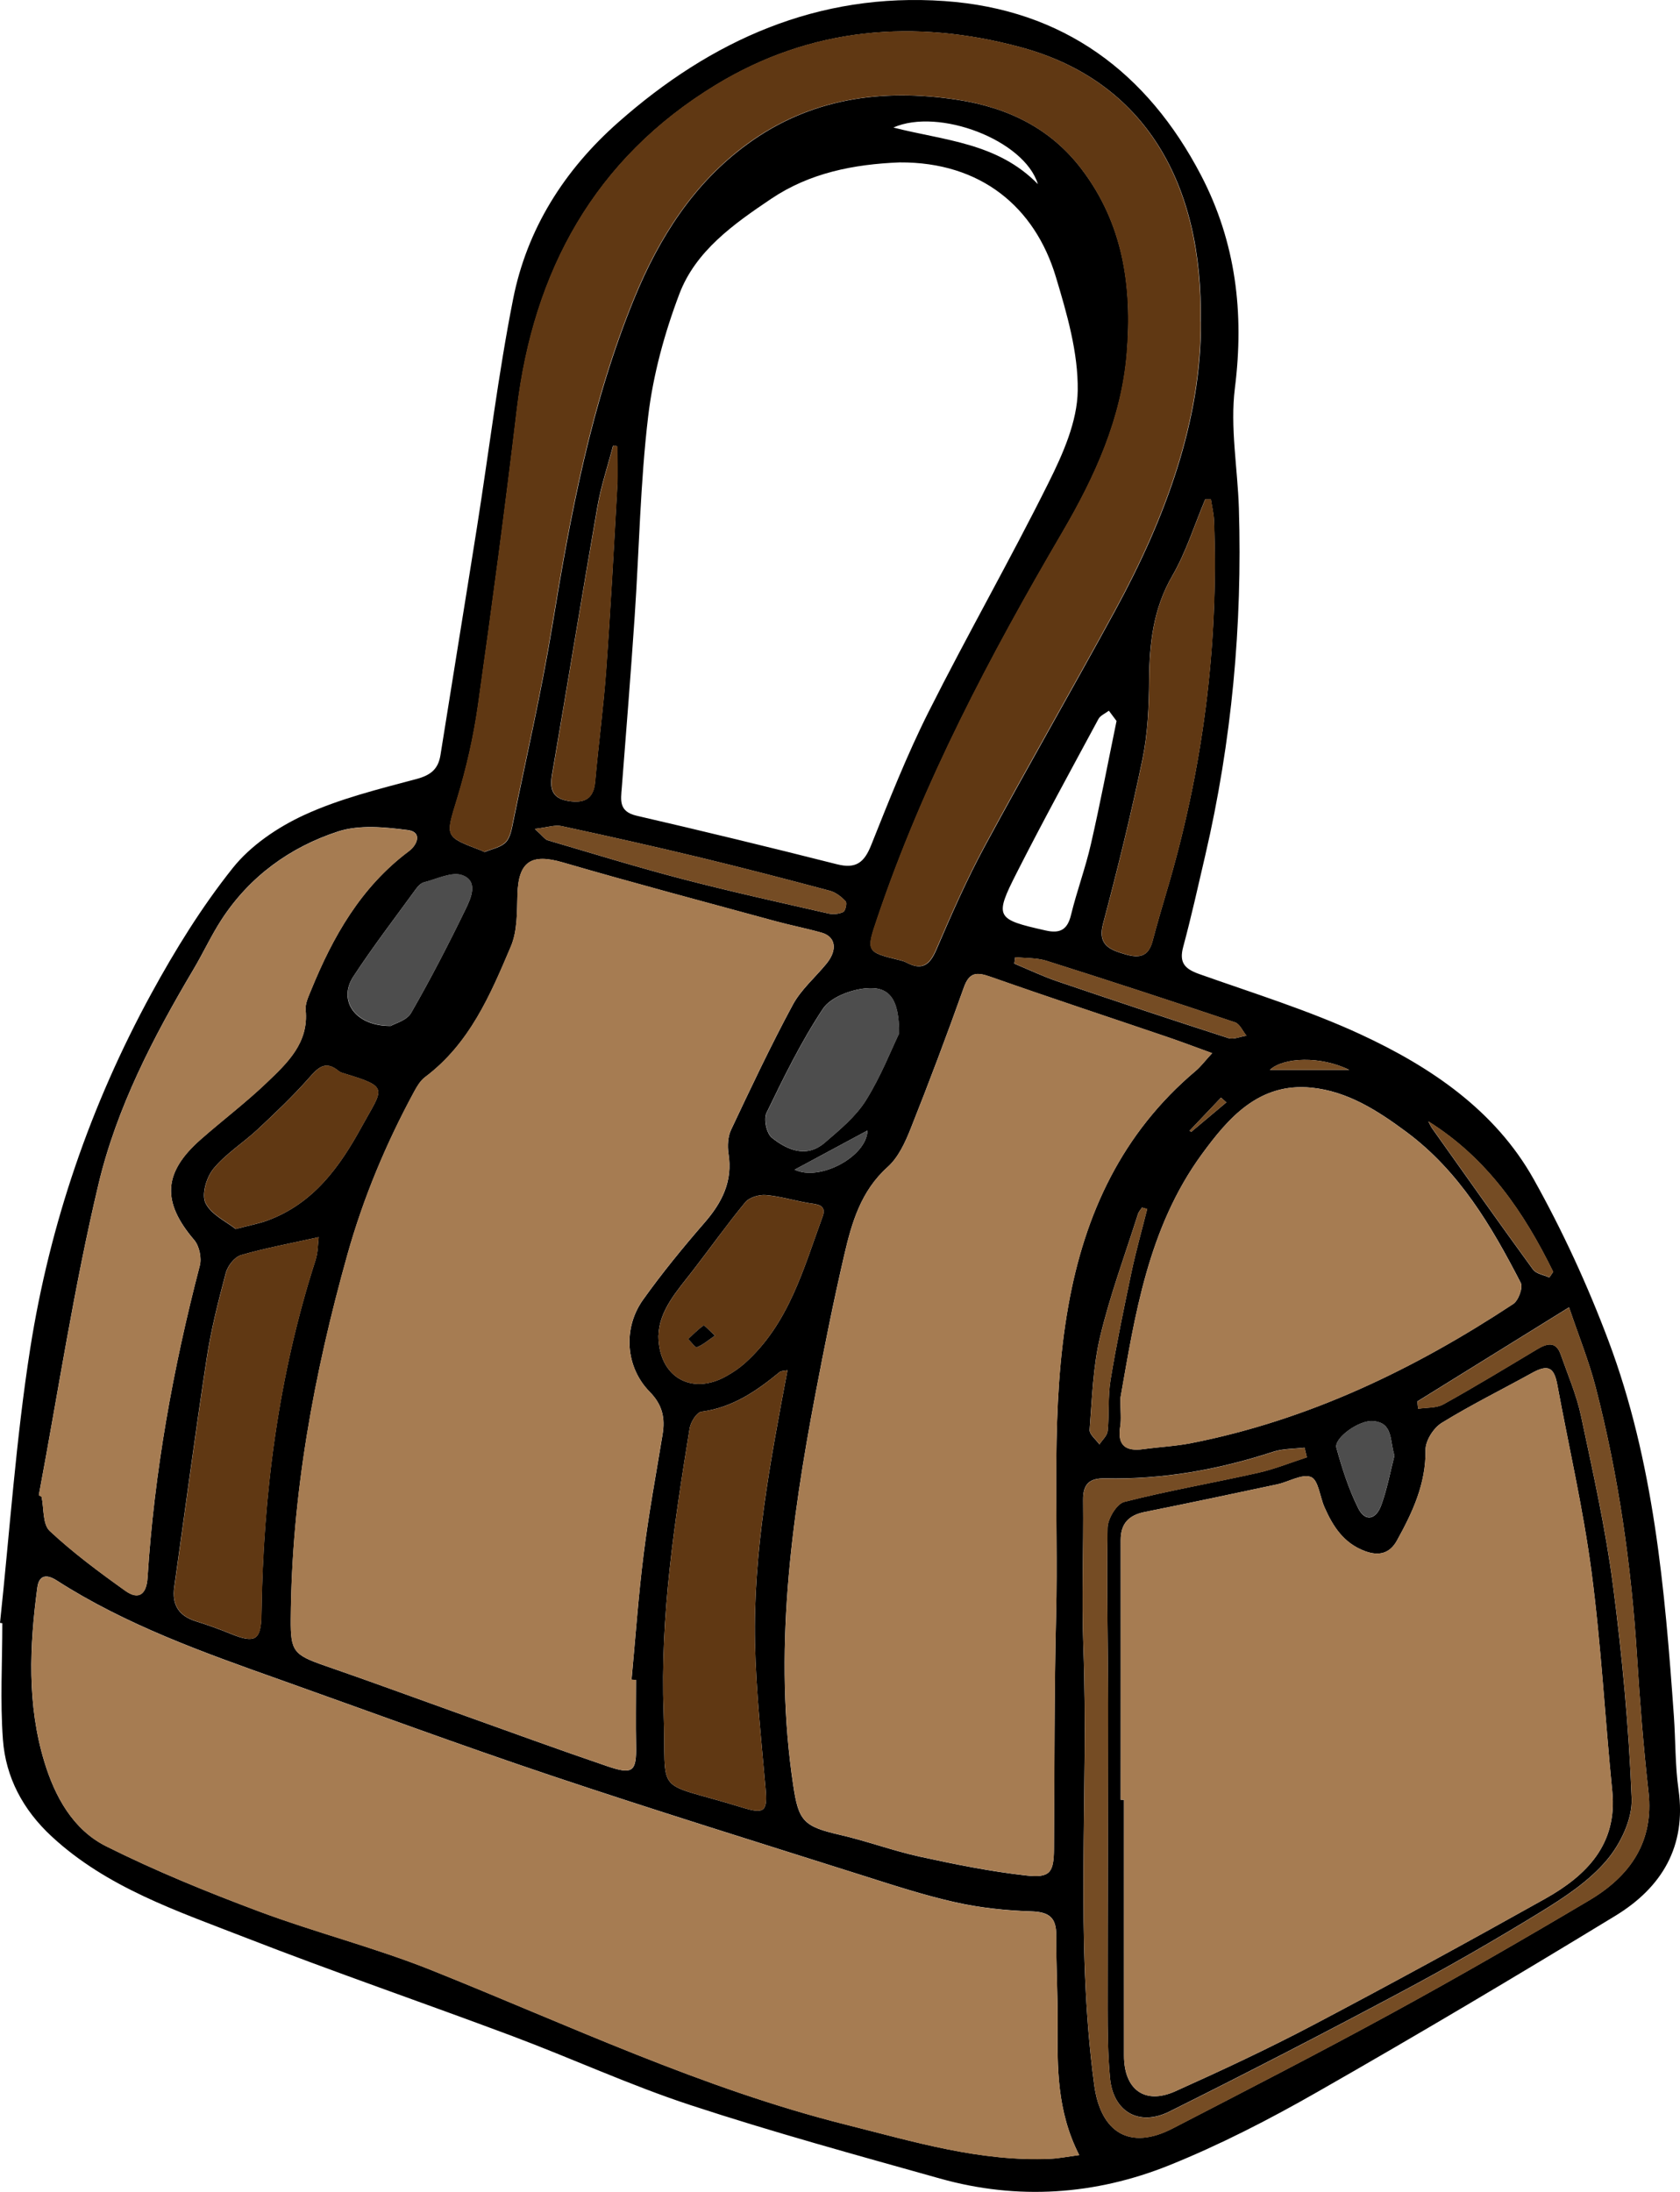 <?xml version="1.0" encoding="UTF-8"?>
<svg id="lotus" xmlns="http://www.w3.org/2000/svg" viewBox="0 0 253 330">
  <defs>
    <style>
      .cls-1, .cls-2, .cls-3, .cls-4, .cls-5 {
        stroke-width: 0px;
      }

      .cls-2 {
        fill: #603813;
      }

      .cls-3 {
        fill: #754c24;
      }

      .cls-4 {
        fill: #4d4d4d;
      }

      .cls-5 {
        fill: #a67c52;
      }
    </style>
  </defs>
  <path class="cls-1" d="m0,244.34c1.47-13.78,2.4-27.63,4.55-41.31,2.95-18.77,9.09-36.69,18.25-53.46,3.58-6.56,7.57-13.01,12.23-18.86,2.7-3.4,6.78-6.17,10.81-8.02,5.33-2.45,11.17-3.88,16.89-5.41,2.17-.58,3.27-1.52,3.6-3.59,1.82-11.44,3.69-22.87,5.5-34.31,1.81-11.45,3.19-22.98,5.44-34.34,2.08-10.55,7.69-19.44,15.87-26.65C107.08,6.08,123.17-1.19,142.25.16c17.94,1.26,30.57,10.79,38.62,26.23,5.25,10.07,6.52,20.74,5.1,32.02-.74,5.92.41,12.07.6,18.11.54,17.63-1.07,35.07-5.07,52.28-1.07,4.6-2.09,9.21-3.32,13.77-.63,2.34.21,3.29,2.4,4.07,8.15,2.89,16.47,5.46,24.28,9.07,10.61,4.91,20.31,11.47,26.11,21.83,4.35,7.78,8.12,15.97,11.25,24.3,6.84,18.2,8.5,37.37,9.86,56.55.26,3.69.18,7.41.7,11.06,1.2,8.5-2.5,14.7-9.5,18.97-14.83,9.03-29.77,17.91-44.87,26.52-7.21,4.12-14.67,7.97-22.38,11.07-11.12,4.46-22.78,5.26-34.46,1.98-12.57-3.53-25.17-6.98-37.56-11.05-9.11-2.99-17.86-7.03-26.85-10.4-13.37-5.01-26.9-9.65-40.2-14.83-10.27-4-20.86-7.52-29.18-15.23-4.32-4-6.92-8.89-7.34-14.57-.43-5.81-.09-11.68-.09-17.53-.11-.02-.22-.03-.33-.05Zm95.77,8.58c-.22-.01-.44-.03-.66-.04.59-6.33,1.03-12.67,1.83-18.97.75-6,1.86-11.96,2.84-17.94.41-2.47-.01-4.47-1.94-6.43-3.65-3.71-4.06-9.57-.99-13.87,2.87-4.02,6.02-7.87,9.27-11.61,2.65-3.05,4.25-6.26,3.59-10.38-.18-1.16-.1-2.56.4-3.61,2.98-6.31,5.96-12.63,9.27-18.77,1.24-2.31,3.39-4.14,5.09-6.22,1.7-2.09,1.39-4.07-.76-4.67-2.31-.65-4.68-1.11-7-1.74-10.66-2.91-21.35-5.74-31.96-8.83-4.74-1.38-6.67-.14-6.82,4.81-.08,2.64,0,5.51-1,7.86-3.08,7.27-6.2,14.62-12.92,19.66-.71.54-1.22,1.41-1.66,2.22-4.22,7.8-7.62,15.92-10.02,24.46-5.05,17.99-8.42,36.21-8.54,54.94-.03,4.78.38,5.35,5.17,7,6.9,2.38,13.75,4.91,20.63,7.37,7.28,2.6,14.54,5.26,21.86,7.75,3.88,1.32,4.42.8,4.34-3.12-.07-3.28-.01-6.57-.01-9.86Zm73.01,18.05h.49c0,12.83-.01,25.67,0,38.51,0,5.12,3.14,7.43,7.72,5.37,7.01-3.15,13.98-6.4,20.77-9.98,11.73-6.18,23.37-12.54,34.93-19.01,6.28-3.52,10.9-8.22,10.11-16.18-1.1-11.02-1.68-22.1-3.13-33.07-1.25-9.44-3.41-18.77-5.15-28.15-.49-2.66-1.43-3.07-3.8-1.76-4.54,2.51-9.2,4.81-13.6,7.52-1.24.76-2.46,2.69-2.44,4.07.07,5.08-1.95,9.39-4.31,13.65-1.08,1.95-2.7,2.36-4.8,1.59-3.23-1.19-4.86-3.76-6.13-6.66-.68-1.56-.9-4.06-2.01-4.5-1.33-.53-3.37.74-5.12,1.11-6.63,1.41-13.26,2.82-19.91,4.15-2.44.49-3.63,1.77-3.63,4.23.02,13.04,0,26.07,0,39.11Zm-6.25,53.5c-3.42-6.71-3.3-13.29-3.26-19.87.03-4.41-.24-8.83-.21-13.24.02-2.62-1.01-3.51-3.74-3.6-3.84-.12-7.72-.53-11.46-1.37-4.78-1.07-9.46-2.61-14.13-4.09-15.62-4.95-31.28-9.8-46.81-15.01-13.66-4.58-27.17-9.58-40.75-14.41-11.61-4.12-23.21-8.25-33.63-14.94-1.54-.99-2.67-.8-2.92,1.08-1.18,8.81-1.56,17.64,1.07,26.26,1.58,5.19,4.29,10.18,9.32,12.69,7.42,3.71,15.16,6.87,22.95,9.78,8.59,3.21,17.56,5.47,26.06,8.88,20.61,8.26,40.72,17.81,62.42,23.25,10.13,2.54,20.19,5.62,30.85,5.12,1.2-.06,2.39-.3,4.22-.55ZM135.47,24.45c-6.91.28-13.53,1.57-19.35,5.49-5.65,3.8-11.36,7.85-13.81,14.31-2.24,5.91-3.96,12.19-4.7,18.44-1.19,9.97-1.35,20.06-2.03,30.09-.58,8.6-1.27,17.19-1.94,25.79-.15,1.89-.49,3.61,2.23,4.24,10.08,2.33,20.14,4.77,30.18,7.31,2.89.73,4.11-.3,5.14-2.87,2.71-6.78,5.39-13.59,8.67-20.11,5.83-11.59,12.28-22.88,18.06-34.49,2.16-4.33,4.32-9.2,4.38-13.85.08-5.71-1.62-11.56-3.3-17.14-3.16-10.48-11.28-17.29-23.52-17.21Zm47.07,134.11c-2.67-.97-4.7-1.74-6.76-2.44-8.88-3.02-17.79-5.95-26.64-9.07-2.1-.74-3.18-.67-4,1.64-2.54,7.13-5.21,14.22-8.01,21.26-.82,2.06-1.85,4.31-3.46,5.75-4.05,3.64-5.41,8.41-6.54,13.28-1.6,6.9-2.99,13.84-4.31,20.79-3.72,19.54-6.36,39.13-3.36,59.05.8,5.33,1.53,6.16,7.01,7.42,4.06.93,8,2.4,12.06,3.29,5.28,1.15,10.61,2.23,15.98,2.83,3.64.41,4.18-.45,4.21-3.98.09-11.7.03-23.41.32-35.11.39-15.58-.92-31.21,1.85-46.71,2.47-13.85,8.1-26,19.18-35.34.76-.64,1.37-1.47,2.46-2.65Zm-1.72-110.1c.39-20.76-8.38-36.24-26.98-41.31-16.17-4.41-31.82-3.01-46.03,5.64-18.29,11.12-27.48,28.08-29.96,48.84-1.77,14.86-3.75,29.7-5.85,44.52-.67,4.76-1.75,9.5-3.15,14.1-1.75,5.74-1.98,5.67,3.61,7.79.2.07.44.27.58.21,1.09-.44,2.42-.68,3.15-1.46.71-.76.89-2.06,1.12-3.15,1.99-9.76,4.23-19.48,5.85-29.3,2.76-16.84,5.86-33.55,12.39-49.47,3.74-9.1,8.91-17.27,17-23.17,9.41-6.88,20.21-8.44,31.66-6.67,7.56,1.16,13.96,4.27,18.61,10.34,6.33,8.26,7.69,17.7,6.89,27.73-.79,9.9-4.81,18.66-9.72,27.05-10.9,18.62-20.94,37.6-27.85,58.05-1.69,4.99-1.74,5.12,3.16,6.31.41.1.83.2,1.19.39,2.34,1.25,3.51.43,4.51-1.89,2.27-5.29,4.59-10.58,7.33-15.65,6.41-11.87,13.15-23.57,19.6-35.42,7.63-14.01,13.01-28.68,12.92-43.46Zm-12.09,162.03c0,2,.15,3.16-.03,4.26-.45,2.81.75,3.81,3.51,3.42,2.39-.33,4.81-.44,7.17-.9,17.73-3.49,33.62-11.14,48.5-20.95.8-.53,1.51-2.48,1.13-3.21-4.4-8.52-9.24-16.78-17.22-22.7-4.29-3.18-8.82-6.11-14.29-6.66-7.96-.8-12.58,4.66-16.49,10-8.16,11.15-10.11,24.45-12.28,36.73ZM5.85,225.1c.14.08.27.16.41.24.37,1.76.14,4.13,1.23,5.15,3.52,3.29,7.43,6.19,11.37,9,2.09,1.5,3.21.45,3.36-1.94,1.01-15.93,3.84-31.56,7.87-47.01.3-1.16-.07-2.94-.84-3.85-4.89-5.72-4.72-10.13.97-15.14,3.27-2.88,6.77-5.52,9.91-8.52,3.12-2.98,6.39-6.01,5.9-10.97-.09-.95.41-2,.8-2.95,3.29-8.08,7.5-15.54,14.75-20.97,1.31-.98,2.02-2.89-.16-3.17-3.46-.45-7.31-.83-10.51.21-7.26,2.37-13.32,6.79-17.53,13.24-1.57,2.41-2.77,5.04-4.24,7.51-6.07,10.23-11.57,20.84-14.3,32.32-3.68,15.45-6.06,31.21-8.99,46.83Zm207.6-14.09c.04.36.07.72.11,1.08,1.28-.2,2.75-.08,3.81-.67,4.79-2.66,9.47-5.51,14.17-8.32,1.48-.88,2.79-1.17,3.49.81,1.09,3.1,2.41,6.15,3.08,9.34,1.79,8.42,3.67,16.85,4.79,25.37,1.39,10.66,2.4,21.41,2.82,32.14.12,3.11-1.67,6.85-3.78,9.33-2.65,3.13-6.34,5.56-9.92,7.76-6.94,4.26-14.02,8.33-21.22,12.16-11.48,6.12-23.05,12.09-34.69,17.89-4.62,2.3-8.48,0-8.95-5.05-.32-3.47-.36-6.97-.36-10.46,0-15.3.08-30.59.07-45.89,0-8.83-.24-17.65-.08-26.48.02-1.37,1.37-3.62,2.52-3.91,6.65-1.7,13.45-2.87,20.16-4.38,2.5-.56,4.89-1.54,7.33-2.33-.11-.48-.22-.97-.34-1.45-1.58.19-3.25.13-4.74.62-8.21,2.69-16.6,4.19-25.27,4-2.43-.05-3.37.89-3.34,3.28.08,7.39-.23,14.79.04,22.18.82,21.94-1.31,43.95,1.63,65.84.97,7.22,5.37,9.9,11.79,6.58,11.05-5.71,22.12-11.4,33.03-17.36,10.02-5.47,19.91-11.17,29.72-16.99,6.14-3.64,9.77-8.78,8.93-16.32-.76-6.82-1.3-13.67-1.73-20.51-.86-13.66-2.79-27.15-6.22-40.41-1.03-3.99-2.6-7.84-4.01-12.04-8.1,5.02-15.47,9.6-22.85,14.17Zm-94.86-4.71c-.59.12-.96.08-1.16.25-3.47,2.85-7.07,5.36-11.78,5.98-.72.09-1.64,1.56-1.79,2.5-2.3,14.17-4.46,28.33-3.92,42.79.48,13.06-1.85,10.08,11.85,14.31,3.44,1.06,3.79.53,3.49-2.96-.63-7.24-1.42-14.49-1.58-21.75-.29-13.78,2.28-27.29,4.89-41.12Zm-70.59-20.04c-4.31.96-8.06,1.64-11.7,2.7-.97.28-2.01,1.62-2.29,2.66-1.13,4.26-2.23,8.56-2.89,12.91-1.75,11.45-3.26,22.93-4.88,34.4-.37,2.63.63,4.34,3.26,5.16,1.79.56,3.57,1.2,5.3,1.91,3.6,1.46,4.51.95,4.57-2.89.25-18.16,2.54-36.01,8.14-53.38.38-1.18.36-2.48.48-3.46Zm134.36-111.09c-.29,0-.57,0-.86,0-1.63,3.86-2.88,7.93-4.97,11.54-2.87,4.96-3.43,10.16-3.48,15.65-.03,3.98-.2,8.04-1,11.93-1.72,8.32-3.76,16.58-5.94,24.8-.7,2.63.42,3.65,2.53,4.33,2.06.67,4.15,1.27,4.93-1.74.65-2.48,1.37-4.94,2.1-7.4,5.44-18.26,7.88-36.89,7.15-55.91-.04-1.07-.31-2.13-.47-3.19Zm-83.21,125.91c.04,6.24,4.98,9.04,10.2,6.12.99-.55,1.96-1.2,2.8-1.95,6.66-5.95,8.84-14.21,11.73-22.09.68-1.86-.94-1.84-2.19-2.05-2.13-.37-4.23-1.01-6.37-1.19-1.01-.08-2.47.35-3.07,1.07-2.75,3.32-5.24,6.84-7.87,10.24-2.4,3.1-5.11,6.03-5.22,9.84Zm-63.65-16.05c2.2-.58,3.54-.82,4.8-1.29,6.95-2.57,10.88-8.1,14.19-14.15,3.17-5.78,4.23-5.89-2.61-7.96-.3-.09-.63-.18-.86-.37-2.06-1.71-3.16-.47-4.55,1.1-2.37,2.68-4.99,5.17-7.62,7.63-2.19,2.05-4.84,3.69-6.71,5.97-1.06,1.29-1.82,3.88-1.19,5.17.84,1.74,3.15,2.8,4.55,3.91Zm99.9-29.42c0-5.26-1.47-7.16-5.06-6.81-2.27.22-5.27,1.36-6.41,3.07-3.28,4.94-5.91,10.33-8.5,15.68-.46.96,0,3.11.83,3.76,2.34,1.85,5.21,3.09,7.97.7,2.23-1.92,4.62-3.89,6.15-6.32,2.26-3.61,3.83-7.64,5.01-10.09Zm-76.52-1.17c.56-.34,2.38-.81,3.02-1.92,2.94-5.11,5.65-10.36,8.22-15.65.8-1.65,1.96-4.2-.51-5.1-1.56-.57-3.81.58-5.73,1.06-.46.11-.91.56-1.2.96-3.19,4.39-6.51,8.71-9.48,13.25-2.34,3.58.26,7.48,5.67,7.42Zm109.27-45.89c-.39-.52-.78-1.03-1.16-1.55-.53.41-1.28.71-1.57,1.25-4.14,7.68-8.34,15.34-12.29,23.12-3.43,6.75-3.17,7.03,4.35,8.72,2.2.5,3.28-.15,3.81-2.34.87-3.58,2.17-7.05,2.99-10.64,1.4-6.09,2.56-12.23,3.87-18.58Zm-75.16-41.35c-.22-.04-.45-.07-.67-.11-.79,3.05-1.81,6.06-2.35,9.15-2.34,13.43-4.52,26.88-6.83,40.31-.37,2.16-.06,3.64,2.45,4.04,2.39.38,3.8-.29,4.03-2.89.5-5.61,1.26-11.2,1.66-16.81.67-9.19,1.16-18.39,1.67-27.58.11-2.03.02-4.07.02-6.11Zm-12.44,57.6c1.19,1.07,1.5,1.57,1.92,1.7,6.77,1.99,13.52,4.07,20.35,5.85,7.25,1.89,14.57,3.5,21.88,5.17.72.17,1.63.1,2.28-.21.34-.16.6-1.36.37-1.61-.64-.68-1.49-1.35-2.38-1.59-6.54-1.75-13.1-3.45-19.68-5.04-6.89-1.66-13.81-3.21-20.74-4.7-.98-.21-2.1.2-4,.42Zm72.34,19.31c-.05.32-.1.65-.14.97,2.17.9,4.29,1.92,6.51,2.67,8.56,2.91,17.13,5.77,25.73,8.54.78.25,1.81-.23,2.72-.36-.57-.69-1-1.77-1.72-2.01-9.44-3.17-18.91-6.27-28.41-9.27-1.47-.46-3.12-.37-4.69-.54Zm57.11,75.03c-.74-2.23-.15-4.94-3.23-5.19-2.14-.17-5.9,2.58-5.51,4.02.85,3.11,1.85,6.24,3.29,9.12,1.02,2.03,2.66,1.76,3.48-.52.89-2.48,1.37-5.11,1.97-7.43Zm-37.23-37.12c-.26-.07-.53-.15-.79-.22-.21.33-.5.63-.61.99-1.95,6.13-4.2,12.19-5.69,18.43-1.09,4.56-1.22,9.34-1.59,14.04-.05.69.96,1.47,1.48,2.2.43-.67,1.17-1.31,1.24-2.02.25-2.55.02-5.16.43-7.67.89-5.42,2.01-10.8,3.14-16.18.68-3.22,1.58-6.39,2.38-9.58Zm42.32-13.2c.19.34.34.71.56,1.03,5.05,7.11,10.08,14.24,15.22,21.29.47.64,1.62.81,2.46,1.19l.57-.85c-4.4-8.96-9.9-17.09-18.82-22.66ZM156.3,27.72c-2.03-6.65-14.94-11.54-21.76-8.52,7.65,1.97,15.64,2.26,21.76,8.52Zm-36.63,148.38c3.79,1.81,10.86-1.98,10.97-5.9-3.6,1.94-7.43,3.99-10.97,5.9Zm83.52-15.02c-4.27-2.12-9.89-1.92-11.96,0h11.96Zm-24.04,9.15c.08.06.16.12.24.18l5.29-4.44c-.27-.24-.53-.48-.8-.72-1.58,1.66-3.16,3.32-4.73,4.98Z"/>
  <path class="cls-5" d="m95.77,252.92c0,3.29-.05,6.57.01,9.86.08,3.92-.46,4.44-4.34,3.12-7.32-2.49-14.58-5.15-21.86-7.75-6.88-2.46-13.73-4.98-20.63-7.37-4.79-1.65-5.2-2.22-5.17-7,.12-18.72,3.49-36.94,8.54-54.94,2.4-8.54,5.8-16.66,10.02-24.46.44-.81.94-1.68,1.66-2.22,6.72-5.04,9.83-12.39,12.92-19.66,1-2.36.93-5.22,1-7.86.15-4.95,2.08-6.19,6.82-4.81,10.61,3.09,21.3,5.92,31.96,8.83,2.32.63,4.68,1.1,7,1.74,2.15.6,2.47,2.59.76,4.67-1.7,2.08-3.85,3.91-5.09,6.22-3.31,6.14-6.29,12.46-9.27,18.77-.49,1.05-.58,2.44-.4,3.61.65,4.12-.94,7.33-3.59,10.38-3.25,3.74-6.4,7.59-9.27,11.61-3.07,4.3-2.65,10.16.99,13.87,1.93,1.96,2.35,3.96,1.94,6.43-.98,5.97-2.09,11.94-2.84,17.94-.79,6.3-1.23,12.65-1.83,18.97.22.01.44.03.66.04Z"/>
  <path class="cls-5" d="m168.77,270.97c0-13.04.01-26.07,0-39.11,0-2.46,1.19-3.74,3.63-4.23,6.65-1.33,13.28-2.73,19.91-4.15,1.76-.37,3.8-1.65,5.12-1.11,1.11.45,1.33,2.94,2.01,4.5,1.26,2.89,2.9,5.46,6.13,6.66,2.09.77,3.72.36,4.8-1.59,2.36-4.26,4.38-8.57,4.31-13.65-.02-1.38,1.2-3.3,2.44-4.07,4.4-2.72,9.07-5.01,13.6-7.52,2.37-1.31,3.31-.9,3.8,1.76,1.74,9.38,3.9,18.71,5.15,28.15,1.45,10.97,2.04,22.05,3.13,33.07.79,7.96-3.82,12.66-10.11,16.18-11.56,6.47-23.2,12.83-34.93,19.01-6.79,3.57-13.76,6.83-20.77,9.98-4.58,2.06-7.71-.25-7.72-5.37-.02-12.84,0-25.67,0-38.51h-.49Z"/>
  <path class="cls-5" d="m162.52,324.47c-1.83.24-3.02.49-4.22.55-10.66.5-20.71-2.58-30.85-5.12-21.7-5.44-41.8-14.99-62.42-23.25-8.5-3.41-17.47-5.66-26.06-8.88-7.79-2.92-15.53-6.08-22.95-9.78-5.04-2.52-7.74-7.5-9.32-12.69-2.63-8.61-2.25-17.45-1.07-26.26.25-1.88,1.37-2.07,2.92-1.08,10.41,6.69,22.02,10.82,33.63,14.94,13.58,4.82,27.09,9.83,40.75,14.41,15.53,5.21,31.19,10.06,46.81,15.01,4.67,1.48,9.35,3.02,14.13,4.09,3.74.84,7.62,1.25,11.46,1.37,2.73.09,3.75.98,3.74,3.6-.03,4.41.24,8.83.21,13.24-.04,6.59-.16,13.16,3.26,19.87Z"/>
  <path class="cls-5" d="m182.54,158.56c-1.09,1.18-1.69,2.01-2.46,2.65-11.08,9.34-16.71,21.49-19.18,35.34-2.77,15.5-1.47,31.13-1.85,46.71-.29,11.7-.23,23.4-.32,35.11-.03,3.53-.57,4.4-4.21,3.98-5.37-.61-10.7-1.68-15.98-2.83-4.07-.89-8-2.36-12.06-3.29-5.48-1.26-6.21-2.09-7.01-7.42-3-19.92-.36-39.51,3.36-59.05,1.32-6.95,2.72-13.89,4.31-20.79,1.13-4.87,2.48-9.64,6.54-13.28,1.61-1.44,2.64-3.69,3.46-5.75,2.8-7.04,5.47-14.12,8.01-21.26.82-2.3,1.9-2.38,4-1.64,8.85,3.11,17.76,6.05,26.64,9.07,2.06.7,4.09,1.48,6.76,2.44Z"/>
  <path class="cls-2" d="m180.81,48.46c.09,14.78-5.29,29.45-12.92,43.46-6.45,11.85-13.2,23.54-19.6,35.42-2.73,5.07-5.06,10.36-7.33,15.65-1,2.32-2.17,3.14-4.51,1.89-.36-.19-.78-.29-1.19-.39-4.91-1.19-4.85-1.32-3.16-6.31,6.91-20.45,16.95-39.44,27.85-58.05,4.92-8.4,8.93-17.16,9.72-27.05.8-10.02-.56-19.47-6.89-27.73-4.65-6.06-11.05-9.17-18.61-10.34-11.45-1.76-22.25-.2-31.66,6.67-8.08,5.91-13.26,14.07-17,23.17-6.54,15.92-9.63,32.64-12.39,49.47-1.61,9.82-3.85,19.54-5.85,29.3-.22,1.1-.41,2.4-1.12,3.15-.73.78-2.06,1.03-3.15,1.46-.14.06-.38-.14-.58-.21-5.58-2.12-5.35-2.05-3.61-7.79,1.4-4.6,2.48-9.35,3.15-14.1,2.1-14.82,4.08-29.66,5.85-44.52,2.47-20.76,11.67-37.71,29.96-48.84,14.21-8.64,29.86-10.04,46.03-5.64,18.6,5.07,27.37,20.55,26.98,41.31Z"/>
  <path class="cls-5" d="m168.72,210.49c2.18-12.28,4.13-25.59,12.28-36.73,3.91-5.34,8.53-10.81,16.49-10,5.47.55,10.01,3.48,14.29,6.66,7.98,5.92,12.81,14.18,17.22,22.7.38.73-.33,2.69-1.13,3.21-14.88,9.81-30.77,17.46-48.5,20.95-2.36.46-4.78.57-7.17.9-2.76.39-3.96-.61-3.51-3.42.18-1.1.03-2.25.03-4.26Z"/>
  <path class="cls-5" d="m5.85,225.1c2.94-15.62,5.32-31.37,8.99-46.83,2.73-11.47,8.23-22.09,14.3-32.32,1.47-2.47,2.67-5.11,4.24-7.51,4.21-6.45,10.27-10.87,17.53-13.24,3.19-1.04,7.05-.67,10.51-.21,2.18.28,1.47,2.2.16,3.17-7.26,5.43-11.46,12.89-14.75,20.97-.39.95-.89,2-.8,2.95.49,4.97-2.78,7.99-5.9,10.97-3.14,3-6.64,5.64-9.91,8.52-5.69,5-5.86,9.42-.97,15.14.77.9,1.14,2.69.84,3.85-4.03,15.45-6.87,31.08-7.87,47.01-.15,2.39-1.27,3.43-3.36,1.94-3.94-2.82-7.85-5.72-11.37-9-1.09-1.02-.86-3.4-1.23-5.15-.14-.08-.27-.16-.41-.24Z"/>
  <path class="cls-3" d="m213.45,211.01c7.38-4.58,14.76-9.15,22.85-14.17,1.42,4.2,2.98,8.05,4.01,12.04,3.43,13.26,5.36,26.76,6.22,40.41.43,6.85.96,13.7,1.73,20.51.84,7.54-2.79,12.67-8.93,16.32-9.81,5.82-19.7,11.52-29.72,16.99-10.91,5.96-21.98,11.65-33.03,17.36-6.42,3.32-10.83.63-11.79-6.58-2.94-21.9-.81-43.9-1.63-65.84-.28-7.38.03-14.78-.04-22.18-.03-2.39.91-3.34,3.34-3.28,8.67.19,17.06-1.31,25.27-4,1.48-.49,3.15-.43,4.74-.62.11.48.22.97.34,1.45-2.44.79-4.84,1.77-7.33,2.33-6.71,1.51-13.51,2.67-20.16,4.38-1.15.29-2.49,2.54-2.52,3.91-.16,8.82.07,17.65.08,26.48,0,15.3-.07,30.59-.07,45.89,0,3.49.04,6.99.36,10.46.47,5.05,4.33,7.35,8.95,5.05,11.65-5.8,23.21-11.77,34.69-17.89,7.2-3.83,14.28-7.9,21.22-12.16,3.58-2.2,7.26-4.63,9.92-7.76,2.11-2.48,3.9-6.23,3.78-9.33-.42-10.74-1.42-21.48-2.82-32.14-1.11-8.52-3-16.95-4.79-25.37-.68-3.19-1.99-6.25-3.08-9.34-.7-1.98-2.01-1.69-3.49-.81-4.7,2.81-9.38,5.66-14.17,8.32-1.06.59-2.53.46-3.81.67-.04-.36-.07-.72-.11-1.08Z"/>
  <path class="cls-2" d="m118.59,206.3c-2.62,13.84-5.19,27.34-4.89,41.12.16,7.26.95,14.5,1.58,21.75.3,3.49-.05,4.02-3.49,2.96-13.7-4.23-11.37-1.26-11.85-14.31-.53-14.46,1.62-28.62,3.92-42.79.15-.94,1.07-2.41,1.79-2.5,4.71-.61,8.31-3.12,11.78-5.98.2-.16.57-.13,1.16-.25Z"/>
  <path class="cls-2" d="m48.01,186.26c-.13.98-.11,2.28-.48,3.46-5.6,17.38-7.89,35.23-8.14,53.38-.05,3.84-.97,4.36-4.57,2.89-1.74-.71-3.51-1.35-5.3-1.91-2.63-.82-3.64-2.53-3.26-5.16,1.62-11.47,3.13-22.95,4.88-34.4.66-4.35,1.76-8.65,2.89-12.91.28-1.04,1.32-2.38,2.29-2.66,3.64-1.06,7.39-1.74,11.7-2.7Z"/>
  <path class="cls-2" d="m182.37,75.17c.16,1.06.43,2.12.47,3.19.73,19.02-1.72,37.65-7.15,55.91-.73,2.46-1.46,4.92-2.1,7.4-.78,3.01-2.87,2.41-4.93,1.74-2.11-.68-3.23-1.69-2.53-4.33,2.18-8.22,4.22-16.48,5.94-24.8.8-3.89.96-7.95,1-11.93.05-5.49.6-10.7,3.48-15.65,2.09-3.6,3.34-7.68,4.97-11.54.29,0,.57,0,.86,0Z"/>
  <path class="cls-2" d="m99.16,201.08c.12-3.81,2.82-6.74,5.22-9.84,2.64-3.41,5.12-6.93,7.87-10.24.6-.72,2.06-1.15,3.07-1.07,2.14.18,4.24.82,6.37,1.19,1.26.22,2.88.19,2.19,2.05-2.89,7.87-5.07,16.13-11.73,22.09-.84.75-1.81,1.4-2.8,1.95-5.22,2.91-10.16.12-10.2-6.12Zm8.51,0c-.83-.75-1.59-1.59-1.7-1.52-.85.57-1.56,1.33-2.32,2.03.44.44,1.06,1.33,1.3,1.24.86-.32,1.58-.97,2.73-1.75Z"/>
  <path class="cls-2" d="m35.52,185.03c-1.39-1.12-3.7-2.17-4.55-3.91-.63-1.3.13-3.88,1.19-5.17,1.87-2.27,4.52-3.92,6.71-5.97,2.63-2.45,5.25-4.94,7.62-7.63,1.39-1.57,2.48-2.81,4.55-1.1.23.19.56.28.86.37,6.84,2.08,5.77,2.18,2.61,7.96-3.31,6.05-7.24,11.59-14.19,14.15-1.26.46-2.6.71-4.8,1.29Z"/>
  <path class="cls-4" d="m135.41,155.6c-1.19,2.45-2.75,6.49-5.01,10.09-1.52,2.43-3.92,4.39-6.15,6.32-2.77,2.39-5.63,1.14-7.97-.7-.82-.65-1.3-2.81-.83-3.76,2.59-5.35,5.21-10.73,8.5-15.68,1.14-1.71,4.14-2.85,6.41-3.07,3.6-.35,5.07,1.55,5.06,6.81Z"/>
  <path class="cls-4" d="m58.89,154.43c-5.41.07-8.01-3.84-5.67-7.42,2.97-4.53,6.28-8.85,9.48-13.25.29-.4.74-.84,1.2-.96,1.91-.48,4.16-1.63,5.73-1.06,2.47.9,1.31,3.45.51,5.1-2.57,5.3-5.28,10.54-8.22,15.65-.64,1.12-2.46,1.58-3.02,1.92Z"/>
  <path class="cls-2" d="m93,67.2c0,2.04.1,4.08-.02,6.11-.52,9.2-1.01,18.4-1.67,27.58-.41,5.61-1.17,11.2-1.66,16.81-.23,2.61-1.64,3.28-4.03,2.89-2.51-.4-2.82-1.88-2.45-4.04,2.3-13.43,4.48-26.89,6.83-40.31.54-3.09,1.55-6.1,2.35-9.15.22.04.45.07.67.11Z"/>
  <path class="cls-3" d="m80.56,124.79c1.89-.22,3.01-.63,4-.42,6.93,1.49,13.85,3.04,20.74,4.7,6.59,1.59,13.14,3.29,19.68,5.04.89.24,1.74.91,2.38,1.59.23.25-.03,1.45-.37,1.61-.65.31-1.56.37-2.28.21-7.31-1.67-14.63-3.28-21.88-5.17-6.83-1.78-13.58-3.86-20.35-5.85-.43-.13-.74-.63-1.92-1.7Z"/>
  <path class="cls-3" d="m152.9,144.1c1.57.17,3.22.08,4.69.54,9.5,3,18.97,6.1,28.41,9.27.72.24,1.15,1.32,1.72,2.01-.91.14-1.94.62-2.72.36-8.6-2.78-17.18-5.63-25.73-8.54-2.22-.75-4.34-1.77-6.51-2.67.05-.32.1-.65.14-.97Z"/>
  <path class="cls-4" d="m210,219.12c-.6,2.32-1.08,4.94-1.97,7.43-.81,2.27-2.46,2.55-3.48.52-1.45-2.88-2.45-6.01-3.29-9.12-.39-1.44,3.37-4.19,5.51-4.02,3.08.25,2.49,2.97,3.23,5.19Z"/>
  <path class="cls-3" d="m172.77,182c-.8,3.19-1.7,6.36-2.38,9.58-1.14,5.38-2.25,10.76-3.14,16.18-.41,2.51-.18,5.12-.43,7.67-.07.7-.81,1.35-1.24,2.02-.52-.74-1.53-1.51-1.48-2.2.37-4.7.5-9.49,1.59-14.04,1.48-6.24,3.74-12.3,5.69-18.43.11-.36.4-.66.61-.99.26.07.53.15.79.22Z"/>
  <path class="cls-3" d="m215.09,168.8c8.92,5.57,14.42,13.7,18.82,22.66l-.57.85c-.84-.39-1.99-.55-2.46-1.19-5.14-7.05-10.17-14.18-15.22-21.29-.23-.32-.38-.68-.56-1.03Z"/>
  <path class="cls-4" d="m119.67,176.1c3.54-1.9,7.37-3.96,10.97-5.9-.1,3.92-7.17,7.71-10.97,5.9Z"/>
  <path class="cls-3" d="m203.19,161.08h-11.96c2.06-1.92,7.69-2.12,11.96,0Z"/>
  <path class="cls-3" d="m179.15,170.23c1.58-1.66,3.16-3.32,4.73-4.98.27.24.53.48.8.72l-5.29,4.44c-.08-.06-.16-.12-.24-.18Z"/>
  <path class="cls-1" d="m107.67,201.08c-1.14.78-1.87,1.43-2.73,1.75-.23.09-.85-.8-1.3-1.24.76-.7,1.48-1.45,2.32-2.03.11-.08.87.76,1.7,1.52Z"/>
</svg>